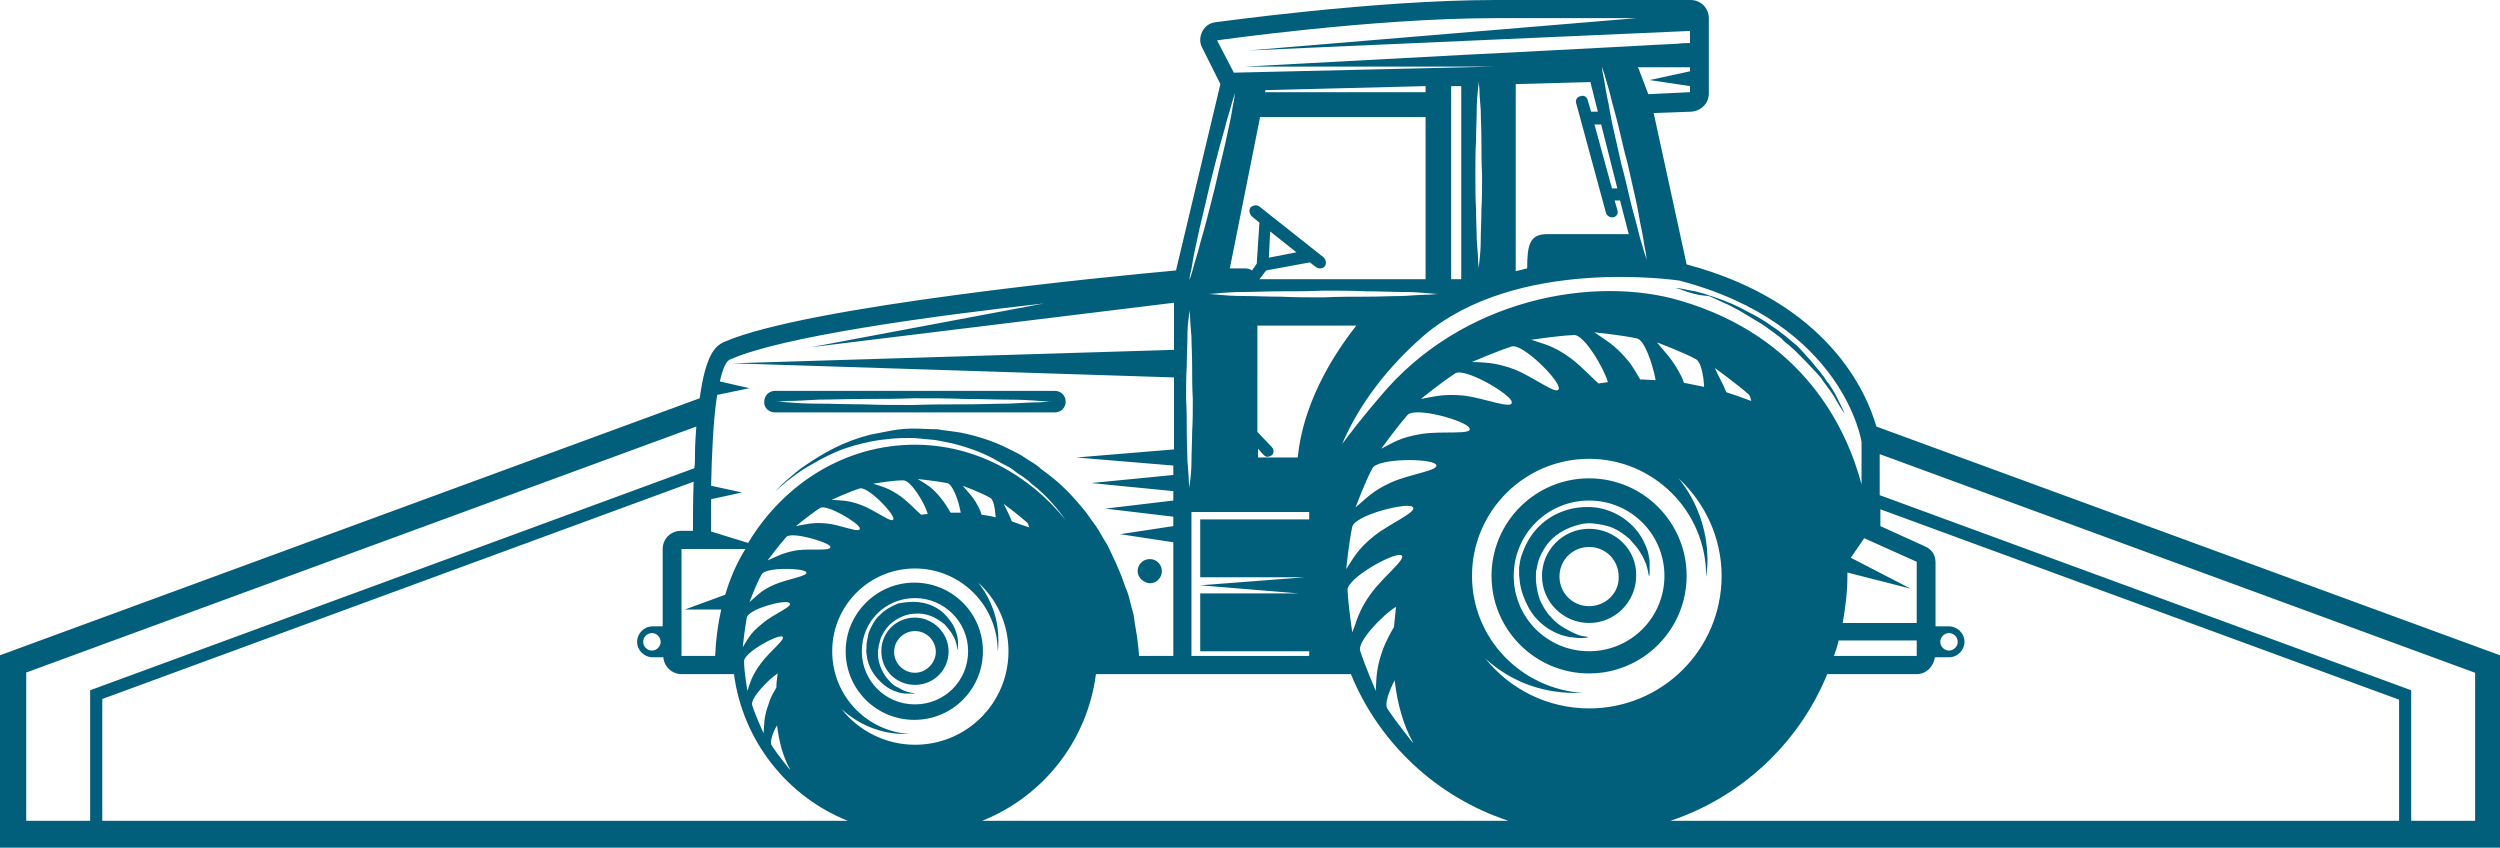 <svg version="1.1" id="图层_1" x="0px" y="0px" width="371.6px" height="126px" viewBox="0 0 371.6 126" enable-background="new 0 0 371.6 126" xml:space="preserve" xmlns="http://www.w3.org/2000/svg" xmlns:xlink="http://www.w3.org/1999/xlink" xmlns:xml="http://www.w3.org/XML/1998/namespace">
  <path fill="#015F7C" d="M371.6,122V97.4l-92.7-34c-1.4-5-7.2-18.5-28.2-24.1l-4.9-22.5l5.6-0.2c1.4-0.1,2.6-1.2,2.6-2.7V2.7
	c0-1.5-1.2-2.7-2.7-2.7h-29c-18.1,0-41.4,3.3-41.6,3.3c-0.9,0.1-1.6,0.6-2,1.4s-0.4,1.7,0,2.4l2.7,5.4l-6.6,27.7
	c-10,0.9-54.9,5.3-67.1,10.6c-1.4,0.6-2.8,1.9-3.7,8.4L0,97.4V122l0,0v0.8v3.2h371.6v-3.1V122L371.6,122z M367.9,122h-9.5v-19.4
	l-79-29v-6.1l88.5,32.5V122z M218.8,85.6c0-9.6,7.8-17.4,17.4-17.4c9.6,0,17.4,7.8,17.4,17.4c0,0.1,0,0.1,0,0.2
	c0.1-0.8,0.2-1.6,0.2-2.5c0-4.6-1.6-8.9-4.3-12.2c3.9,3.6,6.4,8.8,6.4,14.5c0,10.9-8.8,19.7-19.7,19.7c-6.2,0-11.8-2.9-15.4-7.4
	c3.5,3.2,8.1,5.1,13.3,5.1c0.4,0,0.8,0,1.2,0C226.1,102.4,218.8,94.9,218.8,85.6z M207.5,90.2c-0.1,1-0.2,2-0.3,3
	c-0.6,1-1.2,2.2-1.6,3.2c-1.1,3-1,4.5-1.1,6.3c0,0-1.6-3.7-2.3-5.9C201.6,95.5,205.5,91.4,207.5,90.2z M201,94c0,0-0.6-4-0.7-6.3
	c-0.1-1.7,6.6-5.5,7.9-5.2c1.2,0.3-2.5,3.1-4.4,5.7C201.9,90.8,201.7,92.3,201,94z M207.3,101.1c0.4,3.5,1.3,6.7,2.7,9.2v0.1
	c0,0-2.5-3.1-3.8-5.1C205.8,104.6,206.4,102.9,207.3,101.1z M204.2,79.7c-2.5,2-3.1,3.4-4.1,4.9c0,0,0.4-4,0.9-6.3
	c0.4-1.7,7.8-3.6,8.9-3C211,76,206.7,77.7,204.2,79.7z M206.8,71.7c-2.9,1.3-3.8,2.5-5.3,3.7c0,0,1.4-3.8,2.5-5.8
	c0.8-1.5,8.5-1.5,9.4-0.6C214.3,69.9,209.7,70.4,206.8,71.7z M211.3,64.5c-3.2,0.5-4.4,1.4-6,2.2c0,0,2.4-3.3,3.9-5
	c1.1-1.3,8.6,0.8,9.2,1.9C219.1,64.7,214.5,64,211.3,64.5z M217.6,58.8c-3.2-0.3-4.6,0.2-6.4,0.5c0,0,3.1-2.5,5.1-3.8
	c1.4-0.9,8.1,3,8.4,4.2C225,61,220.8,59.2,217.6,58.8z M239,56.8c-0.5,0.1-0.9,0.1-1.4,0.2c-1.1-1-2.7-2.7-4.2-3.8
	c-2.6-1.9-4.1-2.1-5.8-2.7c0,0,4-0.6,6.3-0.7C235.4,49.6,238.4,54.7,239,56.8z M237,49.4c0,0,4,0.4,6.3,0.9c1.1,0.2,2.3,3.6,2.8,6.2
	c-0.8,0-1.5-0.1-2.3-0.1c-0.6-1-1.2-2.1-1.9-2.9C239.9,51.1,238.5,50.5,237,49.4z M231.7,57.7c0,1.3-3.6-1.6-6.6-2.8
	c-3-1.1-4.5-1-6.3-1.1c0,0,3.7-1.6,5.9-2.3C226.3,51,231.8,56.5,231.7,57.7z M246.3,50.9c0,0,3.8,1.4,5.8,2.5
	c0.7,0.4,1.1,2.2,1.2,4.1c-1-0.2-2-0.4-3-0.6c-0.1-0.3-0.2-0.5-0.3-0.8C248.6,53.3,247.4,52.3,246.3,50.9z M254.9,54.7
	c0,0,3.3,2.4,5,3.9c0.2,0.2,0.3,0.5,0.4,1c-1.3-0.5-2.5-0.9-3.7-1.3C256,56.8,255.4,55.9,254.9,54.7z M271.6,100.2h13.3
	c1.4,0,2.5-1.1,2.7-2.5h2.1c1.3,0,2.3-1.1,2.3-2.3c0-1.3-1.1-2.3-2.3-2.3h-2v-9.5c0-1.1-0.6-2-1.6-2.4l-6.6-3v-2.5l77.1,28.3v18
	H248.3C258.8,118.5,267.4,110.5,271.6,100.2z M272.6,97.5c0.3-0.8,0.5-1.5,0.7-2.3h11.6v2.3H272.6z M288.4,95.4
	c0-0.7,0.6-1.3,1.3-1.3s1.3,0.6,1.3,1.3c0,0.7-0.6,1.3-1.3,1.3S288.4,96.1,288.4,95.4z M284.9,83.5v9.1h-11c0.4-2.3,0.7-4.6,0.7-7
	c0-0.2,0-0.3,0-0.5l9.4,2.4l-8.9-4.6l2-2.9L284.9,83.5z M249.6,41.7L249.6,41.7c24.5,6.4,27.1,24,27.1,24V72
	c-2.2-8.3-8.6-21.9-26.9-27.3c-12.8-3.8-32.5-0.4-44.7,14.3c-2.4,2.8-4.2,5.1-5.6,7c1.9-4.5,5.5-10.3,12-16
	C225.4,38,249.4,41.7,249.6,41.7z M194,85.8L178.4,87l14.6,1.2h-14.6v8.6h16.2v0.7h-17.5V76.1h17.5v1.1h-16.2v8.6
	C178.4,85.8,194,85.8,194,85.8z M211.9,17.3v24.2h-24.7l1-1.3l6.5-1.2l0.9,0.7c0.2,0.1,0.4,0.2,0.6,0.2c0.3,0,0.5-0.1,0.7-0.3
	c0.3-0.4,0.2-0.9-0.1-1.3l-9.6-7.6c-0.4-0.3-0.9-0.2-1.3,0.1c-0.3,0.4-0.2,0.9,0.1,1.3l1.2,1l-0.4,6.1l-0.7,1
	c-0.3-0.2-0.6-0.3-1-0.3h-2.3l4.5-22.5h24.6V17.3z M188,13.8l0.1-0.4l23.8-0.6v0.9H188V13.8z M188.6,38.3l0.2-3.9l3.9,3.1
	L188.6,38.3z M184.9,43.4c1.6,0,3.5-0.1,5.5-0.1s4.1,0,6.3-0.1c2.1,0,4.3,0,6.3,0.1c2,0,3.9,0.1,5.5,0.1s2.9,0.1,3.9,0.2
	c0.9,0.1,1.5,0.1,1.5,0.1s-0.5,0-1.5,0.1c-0.9,0-2.3,0.1-3.9,0.2c-1.6,0-3.5,0.1-5.5,0.1s-4.1,0-6.3,0.1c-2.1,0-4.3,0-6.3-0.1
	c-2,0-3.9-0.1-5.5-0.1s-2.9-0.1-3.9-0.2c-0.9-0.1-1.5-0.1-1.5-0.1s0.5,0,1.5-0.1C181.9,43.5,183.3,43.4,184.9,43.4z M192.9,68H187
	v-1.3l0.8,0.9c0.2,0.2,0.4,0.3,0.6,0.3c0.2,0,0.4-0.1,0.6-0.2c0.4-0.3,0.4-0.9,0-1.3l-2.1-2.2V48.4h14.7
	C197.5,53.6,193.6,60.6,192.9,68z M215.7,41.6V12.8h1.5v28.7h-1.5V41.6z M219.3,26c0-1.8,0-3.5,0.1-5.1c0-1.6,0.1-3.2,0.1-4.5
	s0.1-2.4,0.2-3.2c0.1-0.8,0.1-1.2,0.1-1.2s0,0.4,0.1,1.2c0,0.8,0.1,1.9,0.2,3.2c0,1.3,0.1,2.8,0.1,4.5c0,1.6,0,3.4,0.1,5.1
	c0,1.8,0,3.5-0.1,5.1c0,1.6-0.1,3.2-0.1,4.5s-0.1,2.4-0.2,3.2c-0.1,0.8-0.1,1.2-0.1,1.2s0-0.4-0.1-1.2c0-0.8-0.1-1.9-0.2-3.2
	c0-1.3-0.1-2.8-0.1-4.5C219.3,29.5,219.3,27.7,219.3,26z M240.4,28h-0.8l-2.6-9.5h1L240.4,28z M238.1,9.9c0,0,0.1,0.4,0.4,1.2
	c0.2,0.8,0.6,1.9,0.9,3.2c0.3,1.3,0.8,2.9,1.2,4.6s0.8,3.5,1.3,5.3c0.4,1.8,0.8,3.6,1.2,5.3c0.4,1.7,0.6,3.3,0.9,4.6
	c0.3,1.4,0.4,2.5,0.6,3.3c0.1,0.8,0.2,1.3,0.2,1.3s-0.1-0.4-0.4-1.2c-0.2-0.8-0.6-1.9-0.9-3.2c-0.3-1.3-0.8-2.9-1.2-4.6
	s-0.8-3.5-1.3-5.3c-0.4-1.8-0.8-3.6-1.2-5.3c-0.4-1.7-0.6-3.3-0.9-4.6c-0.3-1.4-0.4-2.5-0.6-3.3C238.1,10.3,238.1,9.9,238.1,9.9z
	 M236.5,16.6l-0.5-1.7c-0.1-0.5-0.6-0.8-1.1-0.6c-0.5,0.1-0.8,0.6-0.6,1.1l4.4,16.2c0.1,0.4,0.5,0.7,0.9,0.7c0.1,0,0.2,0,0.2,0
	c0.5-0.1,0.8-0.6,0.6-1.1l-0.4-1.4h0.8l1.3,5c-4,0-10.2,0-12.1,0c-2.6,0-3,1.5-3,5.1c-0.6,0.1-1.1,0.3-1.7,0.4V12.5l11.1-0.3
	l1.1,4.4H236.5z M251.2,10.6l-6,1.3l6,0.9v0.9L245,14l-1.4-3.7c0-0.1-0.1-0.2-0.2-0.3c2.4,0,4.5,0,6,0c0.7,0,1.3,0,1.8,0L251.2,10.6
	L251.2,10.6z M180.9,6c0,0,23.1-3.3,41.3-3.3c8.9,0,16,0,21,0l-57.6,4.8l65.6-2.9v1.8c-0.5,0-1.1,0-1.8,0.1
	c-1.8,0.1-4.5,0.2-7.6,0.4c-6.3,0.3-14.7,0.8-23.2,1.2C201.8,9,185,9.9,185,9.9s16.9,0,33.7,0c1.1,0,2.3,0,3.4,0l-38.7,0.9L180.9,6z
	 M177,40.4c0.2-0.8,0.3-1.9,0.6-3.2s0.6-2.9,1-4.5c0.4-1.6,0.8-3.4,1.2-5.1s0.9-3.5,1.3-5.1c0.4-1.6,0.9-3.1,1.2-4.4
	c0.4-1.3,0.7-2.4,0.9-3.1c0.2-0.7,0.4-1.2,0.4-1.2s-0.1,0.4-0.2,1.2c-0.2,0.8-0.3,1.9-0.6,3.2c-0.3,1.3-0.6,2.9-1,4.5
	s-0.8,3.4-1.2,5.1s-0.9,3.5-1.3,5.1c-0.4,1.6-0.9,3.1-1.2,4.4c-0.4,1.3-0.7,2.4-0.9,3.1c-0.2,0.7-0.4,1.2-0.4,1.2
	S176.8,41.1,177,40.4z M176.4,54.4c0-1.6,0.1-3,0.1-4.3s0.1-2.3,0.2-3c0.1-0.7,0.1-1.1,0.1-1.1s0,0.4,0.1,1.1c0,0.7,0.1,1.8,0.2,3
	c0,1.3,0.1,2.7,0.1,4.3s0,3.2,0.1,4.9c0,1.7,0,3.3-0.1,4.9c0,1.6-0.1,3-0.1,4.3s-0.1,2.3-0.2,3c-0.1,0.7-0.1,1.1-0.1,1.1
	s0-0.4-0.1-1.1c0-0.7-0.1-1.8-0.2-3c0-1.3-0.1-2.7-0.1-4.3c0-1.6,0-3.2-0.1-4.9C176.3,57.6,176.3,55.9,176.4,54.4z M200.8,100.2
	c4.2,10.3,12.8,18.3,23.4,21.8H146c9-3.6,15.6-11.8,16.9-21.8H200.8z M148.3,96.8L148.3,96.8c0.1-0.5,0.1-1.1,0.1-1.6
	c0-3.3-1.1-6.2-3-8.6c2.8,2.5,4.5,6.2,4.5,10.2c0,7.7-6.2,13.9-13.9,13.9c-4.4,0-8.4-2.1-10.9-5.3c2.5,2.3,5.8,3.7,9.4,3.7
	c0.2,0,0.5,0,0.7,0c-6.4-0.4-11.5-5.7-11.5-12.3c0-6.8,5.5-12.3,12.3-12.3S148.3,90,148.3,96.8z M143.1,72.2c0,0,2.7,1,4.1,1.8
	c0.5,0.3,0.7,1.6,0.8,2.9c-0.7-0.2-1.4-0.3-2.1-0.4c-0.1-0.2-0.1-0.4-0.2-0.6C144.8,73.9,143.9,73.2,143.1,72.2z M149.2,74.9
	c0,0,2.3,1.7,3.5,2.8c0.1,0.1,0.2,0.4,0.3,0.7c-0.9-0.3-1.8-0.6-2.6-0.9C150,76.4,149.6,75.8,149.2,74.9z M141.3,76.2
	c-0.4-0.7-0.9-1.5-1.4-2.1c-1.4-1.8-2.4-2.2-3.5-2.9c0,0,2.8,0.3,4.4,0.6c0.8,0.2,1.7,2.6,2,4.4C142.4,76.2,141.9,76.2,141.3,76.2z
	 M137.9,76.4c-0.3,0-0.7,0.1-1,0.1c-0.8-0.7-1.9-1.9-3-2.7c-1.8-1.3-2.9-1.5-4.1-1.9c0,0,2.8-0.5,4.4-0.5
	C135.4,71.3,137.5,74.9,137.9,76.4z M132.8,77.1c0,0.9-2.6-1.2-4.7-2c-2.1-0.8-3.2-0.7-4.5-0.8c0,0,2.6-1.2,4.2-1.7
	C129,72.3,132.8,76.2,132.8,77.1z M127.8,78.5c0.2,0.9-2.8-0.5-5-0.7s-3.2,0.2-4.5,0.4c0,0,2.2-1.8,3.6-2.7
	C122.9,74.9,127.6,77.7,127.8,78.5z M123.4,81.2c0.4,0.8-2.8,0.3-5,0.6c-2.2,0.4-3.1,1-4.3,1.5c0,0,1.7-2.3,2.8-3.5
	C117.7,79,122.9,80.5,123.4,81.2z M119.8,85c0.6,0.6-2.6,1-4.7,1.9s-2.7,1.8-3.7,2.6c0,0,1-2.7,1.8-4.1
	C113.7,84.3,119.2,84.4,119.8,85z M117.3,89.6c0.8,0.5-2.3,1.6-4,3.1c-1.8,1.4-2.2,2.4-2.9,3.5c0,0,0.3-2.8,0.6-4.4
	C111.3,90.5,116.6,89.1,117.3,89.6z M115.6,100.1c-0.1,0.7-0.2,1.4-0.2,2.1c-0.4,0.7-0.9,1.5-1.1,2.3c-0.8,2.1-0.7,3.2-0.8,4.5
	c0,0-1.2-2.6-1.7-4.2C111.5,103.8,114.3,100.9,115.6,100.1z M111.1,102.7c0,0-0.5-2.8-0.5-4.4c-0.1-1.2,4.7-3.9,5.6-3.7
	c0.9,0.2-1.8,2.2-3.1,4C111.7,100.5,111.5,101.5,111.1,102.7z M115.5,107.8c0.3,2.5,0.9,4.7,1.9,6.5c0,0,0,0,0,0.1
	c0,0-1.8-2.2-2.7-3.6C114.4,110.3,114.8,109,115.5,107.8z M107.8,88.4l-6,2.2h5.4c-0.5,2.2-0.8,4.5-0.9,6.9h-5V81.6h4.5l0,0h5
	C109.5,83.7,108.5,86,107.8,88.4z M103,78.9h-1.8c-1.5,0-2.7,1.2-2.7,2.7v11.5H97c-1.3,0-2.3,1.1-2.3,2.3c0,1.3,1.1,2.3,2.3,2.3h1.6
	c0.1,1.4,1.3,2.5,2.7,2.5h7.8c1.3,9.9,7.9,18.2,16.9,21.8H15.2v-18.1l87.9-32.3C103,74.5,103,77.1,103,78.9z M98.2,95.4
	c0,0.7-0.6,1.3-1.3,1.3c-0.7,0-1.3-0.6-1.3-1.3c0-0.7,0.6-1.3,1.3-1.3S98.2,94.7,98.2,95.4z M105.7,74.2l4.6-1l-4.6-1
	c0.1-4.5,0.3-9.7,0.9-13.5l4.8-1l-4.4-1c0.4-1.8,0.9-3.1,1.6-3.3c7.7-3.4,29.7-6.4,46.6-8.3l-34.6,6.5l53.9-6.6v7l-65.6,2l65.6,2.1
	V64v2.8L160,68l14.4,1.2v1.4l-12.2,1.2l12.2,1.2v1.4l-10.1,1.2l10.1,1.2v1.4l-7.9,1.2l7.9,1.2v16.9h-5.1c0-0.5-0.1-1.2-0.2-2.1
	c-0.1-1.1-0.4-2.4-0.6-4c-0.2-0.7-0.4-1.5-0.6-2.3c-0.1-0.4-0.2-0.8-0.4-1.3c-0.2-0.4-0.3-0.8-0.5-1.3c-0.6-1.8-1.5-3.6-2.4-5.5
	c-0.6-0.9-1.1-1.9-1.7-2.8c-0.7-0.9-1.3-1.9-2-2.7c-1.5-1.8-3.1-3.5-5.1-5c-0.5-0.4-1-0.7-1.4-1.1c-0.5-0.4-1-0.7-1.5-1
	s-1-0.7-1.6-1l-1.6-0.8c-2.2-1.1-4.5-1.8-6.9-2.3c-1.2-0.2-2.4-0.3-3.5-0.5c-1.2,0-2.3-0.1-3.5-0.1c-1.1,0-2.2,0.1-3.3,0.3
	s-2.1,0.4-3.1,0.6c-2,0.5-3.8,1.2-5.4,2s-3,1.7-4.2,2.5s-2.1,1.6-2.9,2.3c-0.8,0.7-1.3,1.3-1.7,1.7c-0.4,0.4-0.6,0.6-0.6,0.6
	s0.2-0.2,0.6-0.6s1-0.9,1.8-1.6c0.8-0.6,1.8-1.4,3-2.1s2.6-1.5,4.2-2.2s3.4-1.2,5.4-1.6c1-0.2,2-0.3,3-0.4s2.1-0.1,3.2-0.1
	c1.1,0.1,2.2,0.2,3.2,0.3c1.1,0.2,2.2,0.4,3.3,0.7c2.2,0.6,4.3,1.4,6.3,2.6l1.5,0.8c0.5,0.3,0.9,0.7,1.4,1s0.9,0.6,1.4,1
	c0.4,0.4,0.8,0.7,1.3,1.1c1.6,1.4,3,3,4.2,4.7c-5.5-6.8-13.5-11.2-22.4-11.2c-10.4,0-19.5,5.8-24.8,14.6l-5.5-1.7
	C105.7,77.8,105.7,76.1,105.7,74.2z M3.8,100l99.7-36.6c-0.1,1.3-0.2,2.8-0.2,4.5c0,0.6,0,1.1-0.1,1.7l-89.8,33V122H3.9v-22H3.8z
	 M250.7,85.6c0-8-6.5-14.5-14.5-14.5s-14.5,6.5-14.5,14.5s6.5,14.5,14.5,14.5S250.7,93.6,250.7,85.6z M225,85.6
	c0-6.2,5-11.2,11.2-11.2s11.2,5,11.2,11.2s-5,11.2-11.2,11.2C230,96.8,225,91.8,225,85.6z M236.2,94.7c0,0-0.2,0-0.5,0.1
	c-0.3,0-0.8,0.1-1.4,0c-0.3,0-0.6-0.1-1-0.1c-0.4-0.1-0.8-0.2-1.2-0.3c-0.8-0.3-1.7-0.7-2.6-1.4c-0.9-0.7-1.7-1.6-2.3-2.7
	s-1.1-2.4-1.3-3.8c0-0.4-0.1-0.7-0.1-1.1c0-0.3,0-0.6,0-1c0.1-0.8,0.2-1.5,0.5-2.2c0.5-1.4,1.3-2.8,2.4-3.9c1.1-1.1,2.4-1.9,3.9-2.4
	c1.4-0.5,3-0.6,4.3-0.5c2.9,0.3,5.2,1.9,6.5,3.6c0.7,0.9,1.1,1.8,1.4,2.6c0.2,0.4,0.2,0.8,0.3,1.2c0.1,0.4,0.1,0.7,0.1,1
	c0,0.6,0,1.1,0,1.4s-0.1,0.5-0.1,0.5s0-0.2-0.1-0.5c0-0.3-0.2-0.8-0.3-1.3c-0.2-0.5-0.5-1.2-0.9-1.8c-0.4-0.7-1-1.3-1.6-2
	c-0.7-0.6-1.5-1.2-2.4-1.6s-2-0.6-3.1-0.7c-1.2-0.1-2.2,0.2-3.3,0.6c-1,0.4-2,1-2.8,1.8s-1.4,1.8-1.8,2.8c-0.2,0.5-0.3,1.1-0.4,1.6
	c-0.1,0.2-0.1,0.6-0.1,0.9c0,0.2,0,0.5,0,0.8c0.1,1.1,0.3,2.2,0.7,3.1s1,1.8,1.6,2.4c0.6,0.7,1.3,1.2,2,1.6s1.3,0.7,1.8,0.9
	c0.5,0.2,1,0.3,1.3,0.3C236,94.7,236.2,94.7,236.2,94.7z M236.2,78.6c-3.9,0-7,3.2-7,7c0,3.9,3.2,7,7,7c3.9,0,7-3.2,7-7
	C243.3,81.7,240.1,78.6,236.2,78.6z M236.2,90.1c-2.5,0-4.4-2-4.4-4.4c0-2.5,2-4.4,4.4-4.4c2.5,0,4.4,2,4.4,4.4
	C240.7,88.1,238.7,90.1,236.2,90.1z M125.7,96.8c0,5.7,4.6,10.2,10.2,10.2c5.7,0,10.2-4.6,10.2-10.2c0-5.7-4.6-10.2-10.2-10.2
	C130.3,86.6,125.7,91.2,125.7,96.8z M143.9,96.8c0,4.4-3.5,7.9-7.9,7.9s-7.9-3.5-7.9-7.9s3.5-7.9,7.9-7.9
	C140.3,88.9,143.9,92.4,143.9,96.8z M136.5,89.5c2.1,0.2,3.7,1.3,4.6,2.6c0.5,0.6,0.8,1.2,1,1.8c0.2,0.6,0.3,1.1,0.3,1.5s0,0.8,0,1
	s0,0.3,0,0.3s0-0.1-0.1-0.3c0-0.2-0.1-0.5-0.2-0.9c-0.1-0.4-0.3-0.8-0.6-1.3s-0.7-0.9-1.1-1.4c-0.5-0.4-1.1-0.8-1.7-1.1
	c-0.7-0.3-1.4-0.5-2.2-0.5s-1.6,0.1-2.3,0.4s-1.4,0.7-2,1.3c-0.6,0.6-1,1.3-1.3,2c-0.1,0.4-0.2,0.8-0.3,1.1c0,0.2,0,0.4-0.1,0.6
	c0,0.2,0,0.4,0,0.6c0,0.8,0.2,1.5,0.5,2.2s0.7,1.3,1.1,1.7c0.4,0.5,0.9,0.9,1.4,1.1c0.5,0.3,0.9,0.5,1.3,0.6
	c0.4,0.1,0.7,0.2,0.9,0.2s0.3,0.1,0.3,0.1s-0.1,0-0.3,0s-0.6,0-1,0s-1-0.1-1.5-0.3c-0.6-0.2-1.2-0.5-1.8-1s-1.2-1.1-1.7-1.9
	s-0.8-1.7-0.9-2.7c0-0.3-0.1-0.5,0-0.8c0-0.2,0-0.4,0-0.7c0.1-0.6,0.2-1.1,0.3-1.6c0.4-1,0.9-2,1.7-2.7c0.8-0.8,1.7-1.3,2.7-1.7
	C134.5,89.5,135.6,89.4,136.5,89.5z M136,91.8c-2.8,0-5,2.2-5,5s2.2,5,5,5s5-2.2,5-5C141,94.1,138.7,91.8,136,91.8z M136,100
	c-1.7,0-3.1-1.4-3.1-3.1s1.4-3.1,3.1-3.1s3.1,1.4,3.1,3.1C139.1,98.5,137.7,100,136,100z M115.2,61.3h41.6c0.9,0,1.6-0.7,1.6-1.6
	c0-0.9-0.7-1.6-1.6-1.6h-41.6c-0.9,0-1.6,0.7-1.6,1.6C113.5,60.6,114.3,61.3,115.2,61.3z M117.1,59.6c1.1,0,2.7-0.1,4.6-0.2
	c1.9,0,4.2-0.1,6.6-0.1c2.4,0,5,0,7.5-0.1c2.6,0,5.1,0,7.5,0.1c2.4,0,4.6,0.1,6.6,0.1c1.9,0,3.5,0.1,4.6,0.2
	c1.1,0.1,1.8,0.1,1.8,0.1s-0.6,0-1.8,0.1c-1.1,0-2.7,0.1-4.6,0.2c-1.9,0-4.2,0.1-6.6,0.1c-2.4,0-5,0-7.5,0.1c-2.6,0-5.1,0-7.5-0.1
	c-2.4,0-4.6-0.1-6.6-0.1c-1.9,0-3.5-0.1-4.6-0.2c-1.1-0.1-1.8-0.1-1.8-0.1S116,59.7,117.1,59.6z M169.1,84.9c0-1,0.8-1.8,1.8-1.8
	s1.8,0.8,1.8,1.8s-0.8,1.8-1.8,1.8C169.9,86.6,169.1,85.8,169.1,84.9z M250.3,43.2c-0.8-0.3-1.3-0.4-1.3-0.4s0.5,0,1.4,0.2
	c0.4,0.1,1,0.2,1.6,0.3c0.6,0.2,1.3,0.3,2,0.6c0.7,0.2,1.5,0.5,2.3,0.8s1.7,0.7,2.5,1.1c0.8,0.5,1.8,0.9,2.6,1.4
	c0.9,0.5,1.7,1.1,2.6,1.7c0.4,0.3,0.8,0.6,1.2,0.9c0.4,0.3,0.8,0.7,1.2,1c0.8,0.6,1.5,1.4,2.1,2.1c0.7,0.7,1.2,1.4,1.8,2.1
	c0.3,0.3,0.5,0.7,0.8,1c0.2,0.3,0.4,0.7,0.7,1c0.4,0.6,0.8,1.2,1.1,1.8c0.3,0.6,0.5,1,0.7,1.4c0.4,0.8,0.6,1.3,0.6,1.3
	s-0.3-0.4-0.8-1.2c-0.2-0.4-0.5-0.8-0.8-1.4c-0.3-0.5-0.8-1.1-1.2-1.7c-0.2-0.3-0.5-0.6-0.7-1c-0.3-0.3-0.5-0.6-0.8-0.9
	c-0.6-0.6-1.2-1.3-1.9-2c-0.7-0.7-1.4-1.4-2.1-2c-0.4-0.3-0.8-0.6-1.1-1c-0.4-0.3-0.8-0.6-1.2-0.9c-0.8-0.6-1.6-1.2-2.5-1.7
	c-0.8-0.5-1.7-1-2.5-1.5c-0.8-0.4-1.6-0.9-2.4-1.2c-0.8-0.4-1.5-0.7-2.2-1C252.3,43.9,251.1,43.5,250.3,43.2z" class="color c1"/>
</svg>